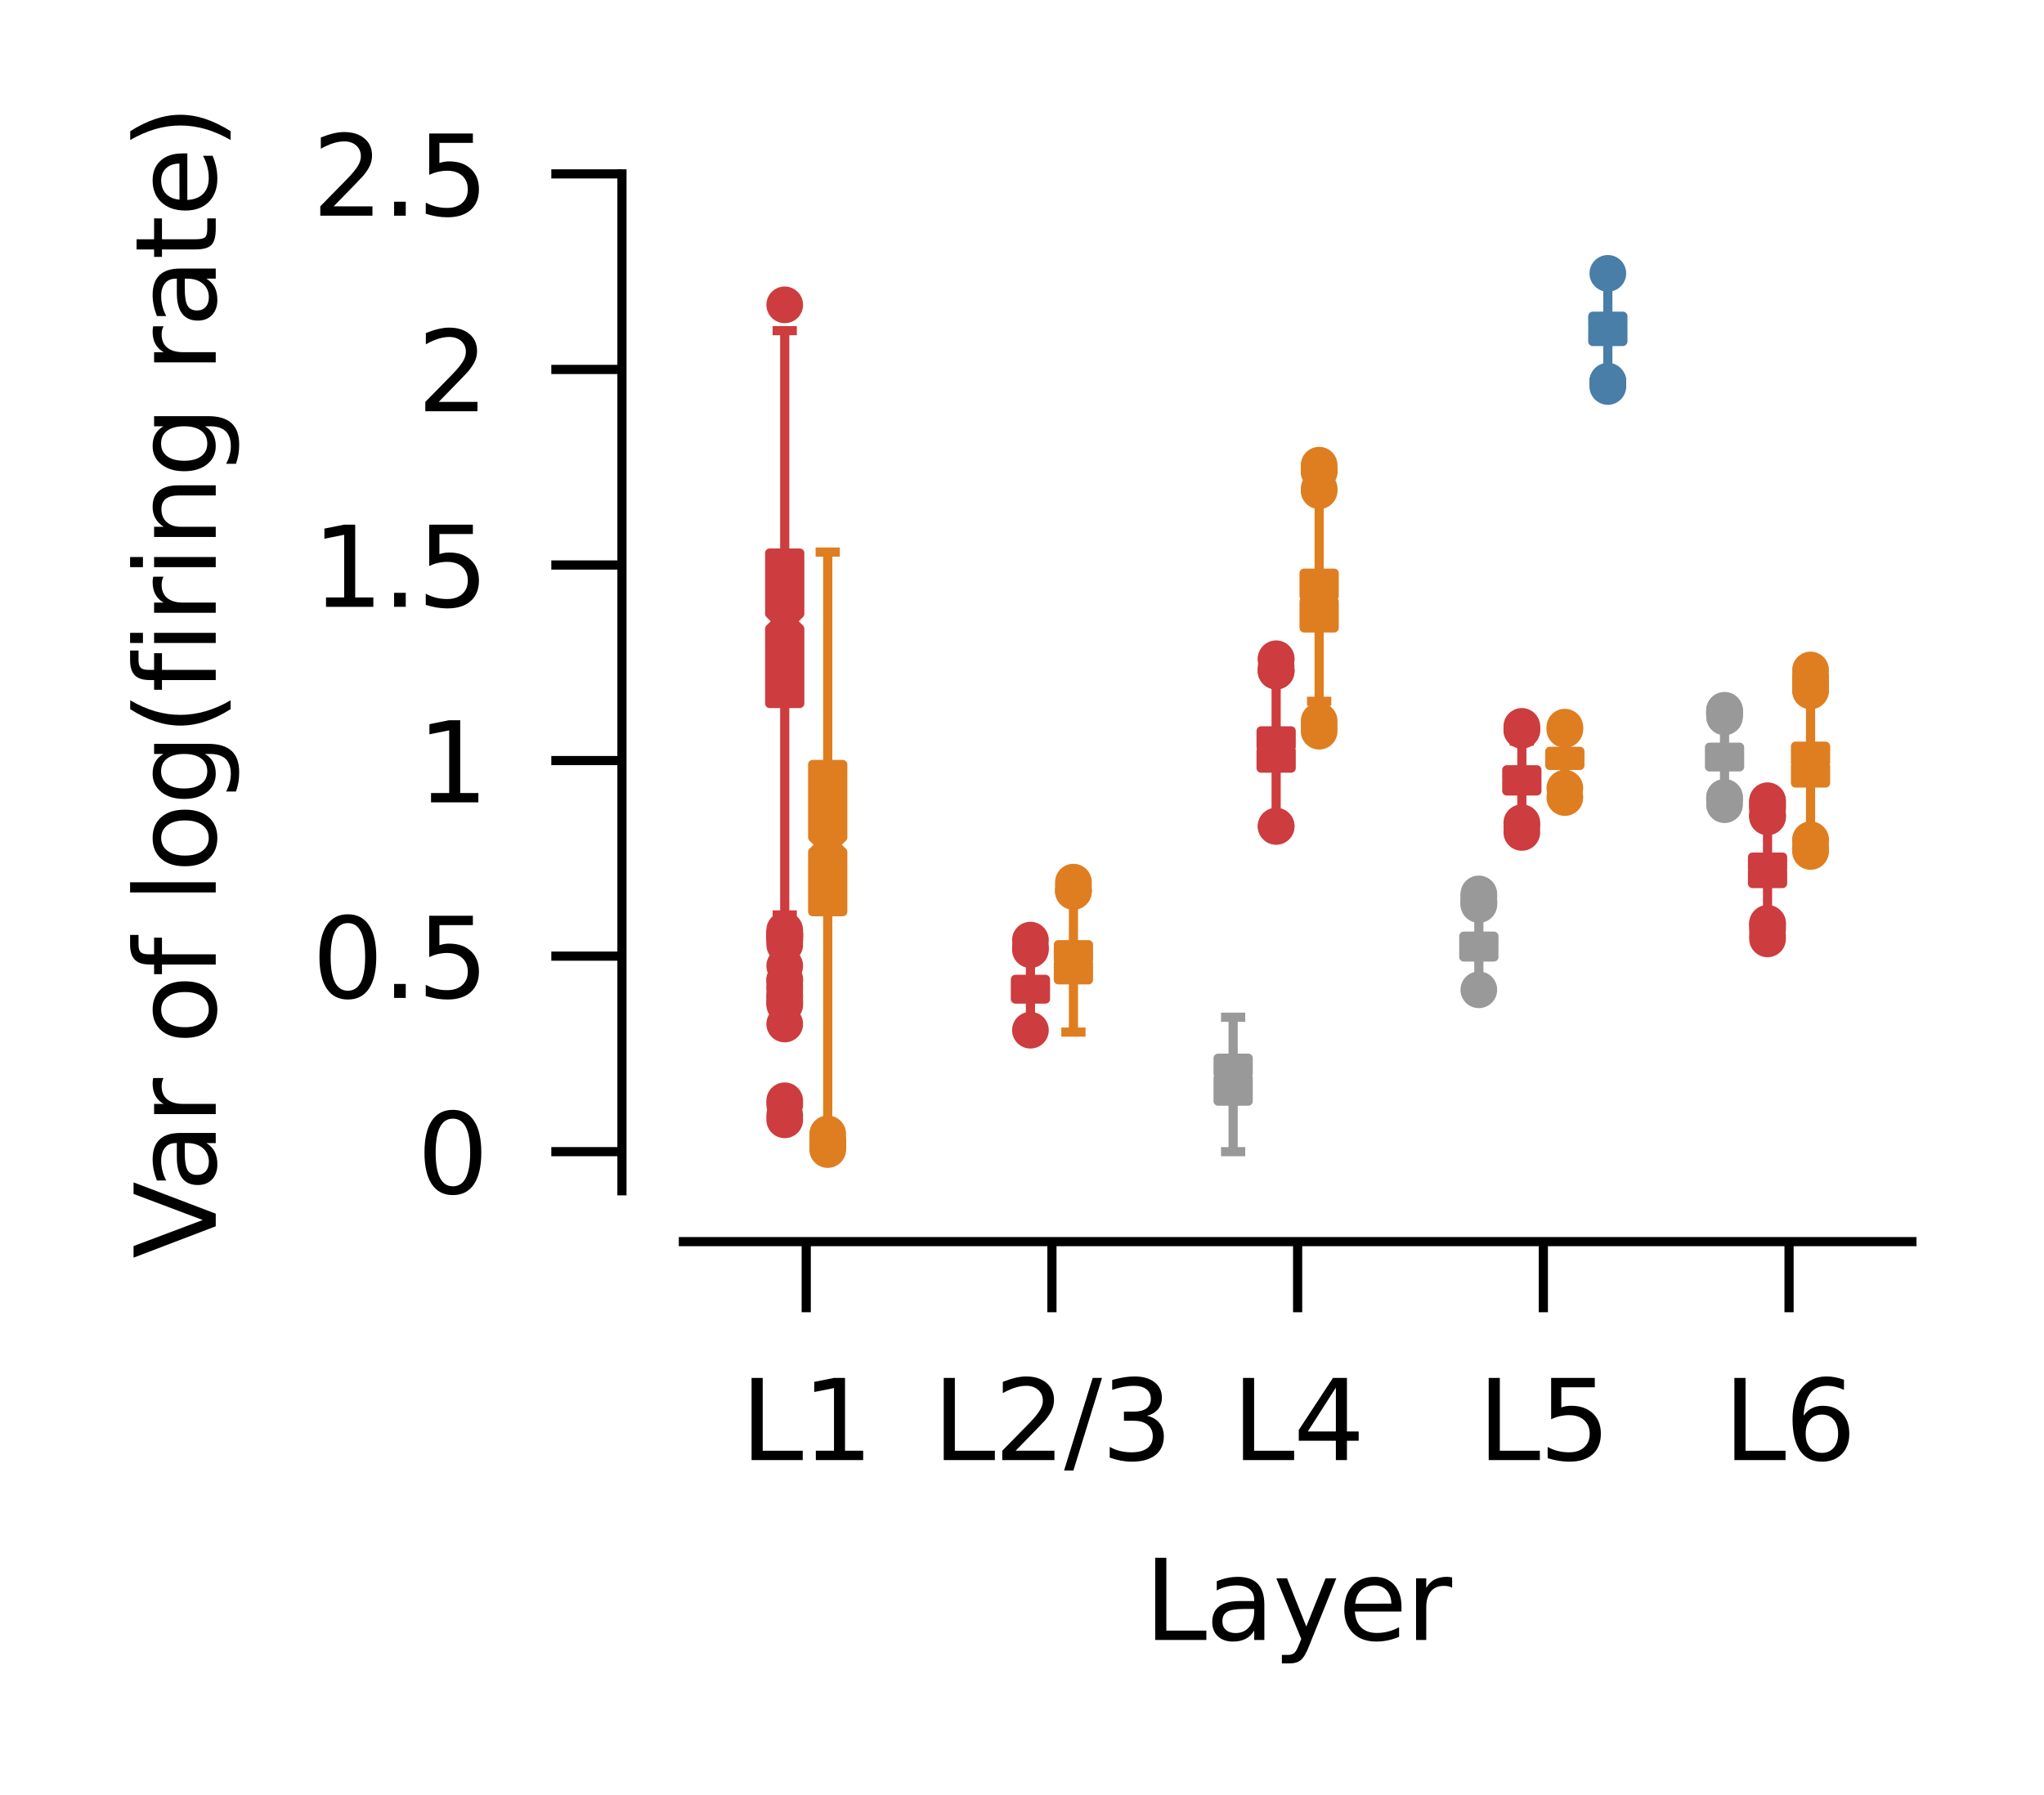 <?xml version="1.0" encoding="utf-8" standalone="no"?>
<!DOCTYPE svg PUBLIC "-//W3C//DTD SVG 1.1//EN"
  "http://www.w3.org/Graphics/SVG/1.1/DTD/svg11.dtd">
<svg xmlns:xlink="http://www.w3.org/1999/xlink" width="111.407pt" height="97.855pt" viewBox="0 0 111.407 97.855" xmlns="http://www.w3.org/2000/svg" version="1.1">
 <defs>
  <style type="text/css">*{stroke-linejoin: round; stroke-linecap: butt}</style>
 </defs>
 <g id="figure_1">
  <g id="patch_1">
   <path d="M 0 97.855 
L 111.407 97.855 
L 111.407 0 
L 0 0 
L 0 97.855 
z
" style="fill: none"/>
  </g>
  <g id="axes_1">
   <g id="patch_2">
    <path d="M 37.247 64.92 
L 104.207 64.92 
L 104.207 9.48 
L 37.247 9.48 
L 37.247 64.92 
z
" style="fill: none"/>
   </g>
   <g id="patch_3">
    <path d="M 43.943 62.787 
L 43.943 62.787 
L 43.943 62.787 
L 43.943 62.787 
z
" clip-path="url(#p1da4cd2b70)" style="fill: #999999; stroke: #484848; stroke-width: 0.5; stroke-linejoin: miter"/>
   </g>
   <g id="patch_4">
    <path d="M 43.943 62.787 
L 43.943 62.787 
L 43.943 62.787 
L 43.943 62.787 
z
" clip-path="url(#p1da4cd2b70)" style="fill: #cd3c3e; stroke: #484848; stroke-width: 0.5; stroke-linejoin: miter"/>
   </g>
   <g id="patch_5">
    <path d="M 43.943 62.787 
L 43.943 62.787 
L 43.943 62.787 
L 43.943 62.787 
z
" clip-path="url(#p1da4cd2b70)" style="fill: #df7e20; stroke: #484848; stroke-width: 0.5; stroke-linejoin: miter"/>
   </g>
   <g id="patch_6">
    <path d="M 43.943 62.787 
L 43.943 62.787 
L 43.943 62.787 
L 43.943 62.787 
z
" clip-path="url(#p1da4cd2b70)" style="fill: #487ea8; stroke: #484848; stroke-width: 0.5; stroke-linejoin: miter"/>
   </g>
   <g id="matplotlib.axis_1">
    <g id="xtick_1">
     <g id="line2d_1">
      <defs>
       <path id="m9b78424c6d" d="M 0 0 
L 0 3.85 
" style="stroke: #000000; stroke-width: 0.5"/>
      </defs>
      <g>
       <use xlink:href="#m9b78424c6d" x="43.943" y="67.692" style="stroke: #000000; stroke-width: 0.5"/>
      </g>
     </g>
     <g id="text_1">
      <!-- L1 -->
      <g transform="translate(40.362 79.601) scale(0.06 -0.06)">
       <defs>
        <path id="DejaVuSans-4c" d="M 628 4666 
L 1259 4666 
L 1259 531 
L 3531 531 
L 3531 0 
L 628 0 
L 628 4666 
z
" transform="scale(0.016)"/>
        <path id="DejaVuSans-31" d="M 794 531 
L 1825 531 
L 1825 4091 
L 703 3866 
L 703 4441 
L 1819 4666 
L 2450 4666 
L 2450 531 
L 3481 531 
L 3481 0 
L 794 0 
L 794 531 
z
" transform="scale(0.016)"/>
       </defs>
       <use xlink:href="#DejaVuSans-4c"/>
       <use xlink:href="#DejaVuSans-31" x="55.713"/>
      </g>
     </g>
    </g>
    <g id="xtick_2">
     <g id="line2d_2">
      <g>
       <use xlink:href="#m9b78424c6d" x="57.335" y="67.692" style="stroke: #000000; stroke-width: 0.5"/>
      </g>
     </g>
     <g id="text_2">
      <!-- L2/3 -->
      <g transform="translate(50.835 79.601) scale(0.06 -0.06)">
       <defs>
        <path id="DejaVuSans-32" d="M 1228 531 
L 3431 531 
L 3431 0 
L 469 0 
L 469 531 
Q 828 903 1448 1529 
Q 2069 2156 2228 2338 
Q 2531 2678 2651 2914 
Q 2772 3150 2772 3378 
Q 2772 3750 2511 3984 
Q 2250 4219 1831 4219 
Q 1534 4219 1204 4116 
Q 875 4013 500 3803 
L 500 4441 
Q 881 4594 1212 4672 
Q 1544 4750 1819 4750 
Q 2544 4750 2975 4387 
Q 3406 4025 3406 3419 
Q 3406 3131 3298 2873 
Q 3191 2616 2906 2266 
Q 2828 2175 2409 1742 
Q 1991 1309 1228 531 
z
" transform="scale(0.016)"/>
        <path id="DejaVuSans-2f" d="M 1625 4666 
L 2156 4666 
L 531 -594 
L 0 -594 
L 1625 4666 
z
" transform="scale(0.016)"/>
        <path id="DejaVuSans-33" d="M 2597 2516 
Q 3050 2419 3304 2112 
Q 3559 1806 3559 1356 
Q 3559 666 3084 287 
Q 2609 -91 1734 -91 
Q 1441 -91 1130 -33 
Q 819 25 488 141 
L 488 750 
Q 750 597 1062 519 
Q 1375 441 1716 441 
Q 2309 441 2620 675 
Q 2931 909 2931 1356 
Q 2931 1769 2642 2001 
Q 2353 2234 1838 2234 
L 1294 2234 
L 1294 2753 
L 1863 2753 
Q 2328 2753 2575 2939 
Q 2822 3125 2822 3475 
Q 2822 3834 2567 4026 
Q 2313 4219 1838 4219 
Q 1578 4219 1281 4162 
Q 984 4106 628 3988 
L 628 4550 
Q 988 4650 1302 4700 
Q 1616 4750 1894 4750 
Q 2613 4750 3031 4423 
Q 3450 4097 3450 3541 
Q 3450 3153 3228 2886 
Q 3006 2619 2597 2516 
z
" transform="scale(0.016)"/>
       </defs>
       <use xlink:href="#DejaVuSans-4c"/>
       <use xlink:href="#DejaVuSans-32" x="55.713"/>
       <use xlink:href="#DejaVuSans-2f" x="119.336"/>
       <use xlink:href="#DejaVuSans-33" x="153.027"/>
      </g>
     </g>
    </g>
    <g id="xtick_3">
     <g id="line2d_3">
      <g>
       <use xlink:href="#m9b78424c6d" x="70.727" y="67.692" style="stroke: #000000; stroke-width: 0.5"/>
      </g>
     </g>
     <g id="text_3">
      <!-- L4 -->
      <g transform="translate(67.146 79.601) scale(0.06 -0.06)">
       <defs>
        <path id="DejaVuSans-34" d="M 2419 4116 
L 825 1625 
L 2419 1625 
L 2419 4116 
z
M 2253 4666 
L 3047 4666 
L 3047 1625 
L 3713 1625 
L 3713 1100 
L 3047 1100 
L 3047 0 
L 2419 0 
L 2419 1100 
L 313 1100 
L 313 1709 
L 2253 4666 
z
" transform="scale(0.016)"/>
       </defs>
       <use xlink:href="#DejaVuSans-4c"/>
       <use xlink:href="#DejaVuSans-34" x="55.713"/>
      </g>
     </g>
    </g>
    <g id="xtick_4">
     <g id="line2d_4">
      <g>
       <use xlink:href="#m9b78424c6d" x="84.119" y="67.692" style="stroke: #000000; stroke-width: 0.5"/>
      </g>
     </g>
     <g id="text_4">
      <!-- L5 -->
      <g transform="translate(80.538 79.601) scale(0.06 -0.06)">
       <defs>
        <path id="DejaVuSans-35" d="M 691 4666 
L 3169 4666 
L 3169 4134 
L 1269 4134 
L 1269 2991 
Q 1406 3038 1543 3061 
Q 1681 3084 1819 3084 
Q 2600 3084 3056 2656 
Q 3513 2228 3513 1497 
Q 3513 744 3044 326 
Q 2575 -91 1722 -91 
Q 1428 -91 1123 -41 
Q 819 9 494 109 
L 494 744 
Q 775 591 1075 516 
Q 1375 441 1709 441 
Q 2250 441 2565 725 
Q 2881 1009 2881 1497 
Q 2881 1984 2565 2268 
Q 2250 2553 1709 2553 
Q 1456 2553 1204 2497 
Q 953 2441 691 2322 
L 691 4666 
z
" transform="scale(0.016)"/>
       </defs>
       <use xlink:href="#DejaVuSans-4c"/>
       <use xlink:href="#DejaVuSans-35" x="55.713"/>
      </g>
     </g>
    </g>
    <g id="xtick_5">
     <g id="line2d_5">
      <g>
       <use xlink:href="#m9b78424c6d" x="97.511" y="67.692" style="stroke: #000000; stroke-width: 0.5"/>
      </g>
     </g>
     <g id="text_5">
      <!-- L6 -->
      <g transform="translate(93.93 79.601) scale(0.06 -0.06)">
       <defs>
        <path id="DejaVuSans-36" d="M 2113 2584 
Q 1688 2584 1439 2293 
Q 1191 2003 1191 1497 
Q 1191 994 1439 701 
Q 1688 409 2113 409 
Q 2538 409 2786 701 
Q 3034 994 3034 1497 
Q 3034 2003 2786 2293 
Q 2538 2584 2113 2584 
z
M 3366 4563 
L 3366 3988 
Q 3128 4100 2886 4159 
Q 2644 4219 2406 4219 
Q 1781 4219 1451 3797 
Q 1122 3375 1075 2522 
Q 1259 2794 1537 2939 
Q 1816 3084 2150 3084 
Q 2853 3084 3261 2657 
Q 3669 2231 3669 1497 
Q 3669 778 3244 343 
Q 2819 -91 2113 -91 
Q 1303 -91 875 529 
Q 447 1150 447 2328 
Q 447 3434 972 4092 
Q 1497 4750 2381 4750 
Q 2619 4750 2861 4703 
Q 3103 4656 3366 4563 
z
" transform="scale(0.016)"/>
       </defs>
       <use xlink:href="#DejaVuSans-4c"/>
       <use xlink:href="#DejaVuSans-36" x="55.713"/>
      </g>
     </g>
    </g>
    <g id="text_6">
     <!-- Layer -->
     <g transform="translate(62.362 89.407) scale(0.06 -0.06)">
      <defs>
       <path id="DejaVuSans-61" d="M 2194 1759 
Q 1497 1759 1228 1600 
Q 959 1441 959 1056 
Q 959 750 1161 570 
Q 1363 391 1709 391 
Q 2188 391 2477 730 
Q 2766 1069 2766 1631 
L 2766 1759 
L 2194 1759 
z
M 3341 1997 
L 3341 0 
L 2766 0 
L 2766 531 
Q 2569 213 2275 61 
Q 1981 -91 1556 -91 
Q 1019 -91 701 211 
Q 384 513 384 1019 
Q 384 1609 779 1909 
Q 1175 2209 1959 2209 
L 2766 2209 
L 2766 2266 
Q 2766 2663 2505 2880 
Q 2244 3097 1772 3097 
Q 1472 3097 1187 3025 
Q 903 2953 641 2809 
L 641 3341 
Q 956 3463 1253 3523 
Q 1550 3584 1831 3584 
Q 2591 3584 2966 3190 
Q 3341 2797 3341 1997 
z
" transform="scale(0.016)"/>
       <path id="DejaVuSans-79" d="M 2059 -325 
Q 1816 -950 1584 -1140 
Q 1353 -1331 966 -1331 
L 506 -1331 
L 506 -850 
L 844 -850 
Q 1081 -850 1212 -737 
Q 1344 -625 1503 -206 
L 1606 56 
L 191 3500 
L 800 3500 
L 1894 763 
L 2988 3500 
L 3597 3500 
L 2059 -325 
z
" transform="scale(0.016)"/>
       <path id="DejaVuSans-65" d="M 3597 1894 
L 3597 1613 
L 953 1613 
Q 991 1019 1311 708 
Q 1631 397 2203 397 
Q 2534 397 2845 478 
Q 3156 559 3463 722 
L 3463 178 
Q 3153 47 2828 -22 
Q 2503 -91 2169 -91 
Q 1331 -91 842 396 
Q 353 884 353 1716 
Q 353 2575 817 3079 
Q 1281 3584 2069 3584 
Q 2775 3584 3186 3129 
Q 3597 2675 3597 1894 
z
M 3022 2063 
Q 3016 2534 2758 2815 
Q 2500 3097 2075 3097 
Q 1594 3097 1305 2825 
Q 1016 2553 972 2059 
L 3022 2063 
z
" transform="scale(0.016)"/>
       <path id="DejaVuSans-72" d="M 2631 2963 
Q 2534 3019 2420 3045 
Q 2306 3072 2169 3072 
Q 1681 3072 1420 2755 
Q 1159 2438 1159 1844 
L 1159 0 
L 581 0 
L 581 3500 
L 1159 3500 
L 1159 2956 
Q 1341 3275 1631 3429 
Q 1922 3584 2338 3584 
Q 2397 3584 2469 3576 
Q 2541 3569 2628 3553 
L 2631 2963 
z
" transform="scale(0.016)"/>
      </defs>
      <use xlink:href="#DejaVuSans-4c"/>
      <use xlink:href="#DejaVuSans-61" x="55.713"/>
      <use xlink:href="#DejaVuSans-79" x="116.992"/>
      <use xlink:href="#DejaVuSans-65" x="176.172"/>
      <use xlink:href="#DejaVuSans-72" x="237.695"/>
     </g>
    </g>
   </g>
   <g id="matplotlib.axis_2">
    <g id="ytick_1">
     <g id="line2d_6">
      <defs>
       <path id="m1eb7eb2915" d="M 0 0 
L -3.85 0 
" style="stroke: #000000; stroke-width: 0.5"/>
      </defs>
      <g>
       <use xlink:href="#m1eb7eb2915" x="33.899" y="62.787" style="stroke: #000000; stroke-width: 0.5"/>
      </g>
     </g>
     <g id="text_7">
      <!-- 0 -->
      <g transform="translate(22.731 65.067) scale(0.06 -0.06)">
       <defs>
        <path id="DejaVuSans-30" d="M 2034 4250 
Q 1547 4250 1301 3770 
Q 1056 3291 1056 2328 
Q 1056 1369 1301 889 
Q 1547 409 2034 409 
Q 2525 409 2770 889 
Q 3016 1369 3016 2328 
Q 3016 3291 2770 3770 
Q 2525 4250 2034 4250 
z
M 2034 4750 
Q 2819 4750 3233 4129 
Q 3647 3509 3647 2328 
Q 3647 1150 3233 529 
Q 2819 -91 2034 -91 
Q 1250 -91 836 529 
Q 422 1150 422 2328 
Q 422 3509 836 4129 
Q 1250 4750 2034 4750 
z
" transform="scale(0.016)"/>
       </defs>
       <use xlink:href="#DejaVuSans-30"/>
      </g>
     </g>
    </g>
    <g id="ytick_2">
     <g id="line2d_7">
      <g>
       <use xlink:href="#m1eb7eb2915" x="33.899" y="52.126" style="stroke: #000000; stroke-width: 0.5"/>
      </g>
     </g>
     <g id="text_8">
      <!-- 0.5 -->
      <g transform="translate(17.007 54.405) scale(0.06 -0.06)">
       <defs>
        <path id="DejaVuSans-2e" d="M 684 794 
L 1344 794 
L 1344 0 
L 684 0 
L 684 794 
z
" transform="scale(0.016)"/>
       </defs>
       <use xlink:href="#DejaVuSans-30"/>
       <use xlink:href="#DejaVuSans-2e" x="63.623"/>
       <use xlink:href="#DejaVuSans-35" x="95.41"/>
      </g>
     </g>
    </g>
    <g id="ytick_3">
     <g id="line2d_8">
      <g>
       <use xlink:href="#m1eb7eb2915" x="33.899" y="41.464" style="stroke: #000000; stroke-width: 0.5"/>
      </g>
     </g>
     <g id="text_9">
      <!-- 1 -->
      <g transform="translate(22.731 43.744) scale(0.06 -0.06)">
       <use xlink:href="#DejaVuSans-31"/>
      </g>
     </g>
    </g>
    <g id="ytick_4">
     <g id="line2d_9">
      <g>
       <use xlink:href="#m1eb7eb2915" x="33.899" y="30.803" style="stroke: #000000; stroke-width: 0.5"/>
      </g>
     </g>
     <g id="text_10">
      <!-- 1.5 -->
      <g transform="translate(17.007 33.082) scale(0.06 -0.06)">
       <use xlink:href="#DejaVuSans-31"/>
       <use xlink:href="#DejaVuSans-2e" x="63.623"/>
       <use xlink:href="#DejaVuSans-35" x="95.41"/>
      </g>
     </g>
    </g>
    <g id="ytick_5">
     <g id="line2d_10">
      <g>
       <use xlink:href="#m1eb7eb2915" x="33.899" y="20.141" style="stroke: #000000; stroke-width: 0.5"/>
      </g>
     </g>
     <g id="text_11">
      <!-- 2 -->
      <g transform="translate(22.731 22.421) scale(0.06 -0.06)">
       <use xlink:href="#DejaVuSans-32"/>
      </g>
     </g>
    </g>
    <g id="ytick_6">
     <g id="line2d_11">
      <g>
       <use xlink:href="#m1eb7eb2915" x="33.899" y="9.48" style="stroke: #000000; stroke-width: 0.5"/>
      </g>
     </g>
     <g id="text_12">
      <!-- 2.5 -->
      <g transform="translate(17.007 11.759) scale(0.06 -0.06)">
       <use xlink:href="#DejaVuSans-32"/>
       <use xlink:href="#DejaVuSans-2e" x="63.623"/>
       <use xlink:href="#DejaVuSans-35" x="95.41"/>
      </g>
     </g>
    </g>
    <g id="text_13">
     <!-- Var of log(firing rate) -->
     <g transform="translate(11.759 68.613) rotate(-90) scale(0.06 -0.06)">
      <defs>
       <path id="DejaVuSans-56" d="M 1831 0 
L 50 4666 
L 709 4666 
L 2188 738 
L 3669 4666 
L 4325 4666 
L 2547 0 
L 1831 0 
z
" transform="scale(0.016)"/>
       <path id="DejaVuSans-20" transform="scale(0.016)"/>
       <path id="DejaVuSans-6f" d="M 1959 3097 
Q 1497 3097 1228 2736 
Q 959 2375 959 1747 
Q 959 1119 1226 758 
Q 1494 397 1959 397 
Q 2419 397 2687 759 
Q 2956 1122 2956 1747 
Q 2956 2369 2687 2733 
Q 2419 3097 1959 3097 
z
M 1959 3584 
Q 2709 3584 3137 3096 
Q 3566 2609 3566 1747 
Q 3566 888 3137 398 
Q 2709 -91 1959 -91 
Q 1206 -91 779 398 
Q 353 888 353 1747 
Q 353 2609 779 3096 
Q 1206 3584 1959 3584 
z
" transform="scale(0.016)"/>
       <path id="DejaVuSans-66" d="M 2375 4863 
L 2375 4384 
L 1825 4384 
Q 1516 4384 1395 4259 
Q 1275 4134 1275 3809 
L 1275 3500 
L 2222 3500 
L 2222 3053 
L 1275 3053 
L 1275 0 
L 697 0 
L 697 3053 
L 147 3053 
L 147 3500 
L 697 3500 
L 697 3744 
Q 697 4328 969 4595 
Q 1241 4863 1831 4863 
L 2375 4863 
z
" transform="scale(0.016)"/>
       <path id="DejaVuSans-6c" d="M 603 4863 
L 1178 4863 
L 1178 0 
L 603 0 
L 603 4863 
z
" transform="scale(0.016)"/>
       <path id="DejaVuSans-67" d="M 2906 1791 
Q 2906 2416 2648 2759 
Q 2391 3103 1925 3103 
Q 1463 3103 1205 2759 
Q 947 2416 947 1791 
Q 947 1169 1205 825 
Q 1463 481 1925 481 
Q 2391 481 2648 825 
Q 2906 1169 2906 1791 
z
M 3481 434 
Q 3481 -459 3084 -895 
Q 2688 -1331 1869 -1331 
Q 1566 -1331 1297 -1286 
Q 1028 -1241 775 -1147 
L 775 -588 
Q 1028 -725 1275 -790 
Q 1522 -856 1778 -856 
Q 2344 -856 2625 -561 
Q 2906 -266 2906 331 
L 2906 616 
Q 2728 306 2450 153 
Q 2172 0 1784 0 
Q 1141 0 747 490 
Q 353 981 353 1791 
Q 353 2603 747 3093 
Q 1141 3584 1784 3584 
Q 2172 3584 2450 3431 
Q 2728 3278 2906 2969 
L 2906 3500 
L 3481 3500 
L 3481 434 
z
" transform="scale(0.016)"/>
       <path id="DejaVuSans-28" d="M 1984 4856 
Q 1566 4138 1362 3434 
Q 1159 2731 1159 2009 
Q 1159 1288 1364 580 
Q 1569 -128 1984 -844 
L 1484 -844 
Q 1016 -109 783 600 
Q 550 1309 550 2009 
Q 550 2706 781 3412 
Q 1013 4119 1484 4856 
L 1984 4856 
z
" transform="scale(0.016)"/>
       <path id="DejaVuSans-69" d="M 603 3500 
L 1178 3500 
L 1178 0 
L 603 0 
L 603 3500 
z
M 603 4863 
L 1178 4863 
L 1178 4134 
L 603 4134 
L 603 4863 
z
" transform="scale(0.016)"/>
       <path id="DejaVuSans-6e" d="M 3513 2113 
L 3513 0 
L 2938 0 
L 2938 2094 
Q 2938 2591 2744 2837 
Q 2550 3084 2163 3084 
Q 1697 3084 1428 2787 
Q 1159 2491 1159 1978 
L 1159 0 
L 581 0 
L 581 3500 
L 1159 3500 
L 1159 2956 
Q 1366 3272 1645 3428 
Q 1925 3584 2291 3584 
Q 2894 3584 3203 3211 
Q 3513 2838 3513 2113 
z
" transform="scale(0.016)"/>
       <path id="DejaVuSans-74" d="M 1172 4494 
L 1172 3500 
L 2356 3500 
L 2356 3053 
L 1172 3053 
L 1172 1153 
Q 1172 725 1289 603 
Q 1406 481 1766 481 
L 2356 481 
L 2356 0 
L 1766 0 
Q 1100 0 847 248 
Q 594 497 594 1153 
L 594 3053 
L 172 3053 
L 172 3500 
L 594 3500 
L 594 4494 
L 1172 4494 
z
" transform="scale(0.016)"/>
       <path id="DejaVuSans-29" d="M 513 4856 
L 1013 4856 
Q 1481 4119 1714 3412 
Q 1947 2706 1947 2009 
Q 1947 1309 1714 600 
Q 1481 -109 1013 -844 
L 513 -844 
Q 928 -128 1133 580 
Q 1338 1288 1338 2009 
Q 1338 2731 1133 3434 
Q 928 4138 513 4856 
z
" transform="scale(0.016)"/>
      </defs>
      <use xlink:href="#DejaVuSans-56"/>
      <use xlink:href="#DejaVuSans-61" x="60.658"/>
      <use xlink:href="#DejaVuSans-72" x="121.938"/>
      <use xlink:href="#DejaVuSans-20" x="163.051"/>
      <use xlink:href="#DejaVuSans-6f" x="194.838"/>
      <use xlink:href="#DejaVuSans-66" x="256.02"/>
      <use xlink:href="#DejaVuSans-20" x="291.225"/>
      <use xlink:href="#DejaVuSans-6c" x="323.012"/>
      <use xlink:href="#DejaVuSans-6f" x="350.795"/>
      <use xlink:href="#DejaVuSans-67" x="411.977"/>
      <use xlink:href="#DejaVuSans-28" x="475.453"/>
      <use xlink:href="#DejaVuSans-66" x="514.467"/>
      <use xlink:href="#DejaVuSans-69" x="549.672"/>
      <use xlink:href="#DejaVuSans-72" x="577.455"/>
      <use xlink:href="#DejaVuSans-69" x="618.568"/>
      <use xlink:href="#DejaVuSans-6e" x="646.352"/>
      <use xlink:href="#DejaVuSans-67" x="709.73"/>
      <use xlink:href="#DejaVuSans-20" x="773.207"/>
      <use xlink:href="#DejaVuSans-72" x="804.994"/>
      <use xlink:href="#DejaVuSans-61" x="846.107"/>
      <use xlink:href="#DejaVuSans-74" x="907.387"/>
      <use xlink:href="#DejaVuSans-65" x="946.596"/>
      <use xlink:href="#DejaVuSans-29" x="1008.119"/>
     </g>
    </g>
   </g>
   <g id="patch_7">
    <path d="M 66.391 60.033 
L 68.032 60.033 
L 68.032 58.764 
L 67.621 58.648 
L 68.032 58.531 
L 68.032 57.69 
L 66.391 57.69 
L 66.391 58.531 
L 66.801 58.648 
L 66.391 58.764 
L 66.391 60.033 
z
" clip-path="url(#p1da4cd2b70)" style="fill: #999999; stroke: #999999; stroke-width: 0.5; stroke-linejoin: miter"/>
   </g>
   <g id="line2d_12">
    <path d="M 67.211 60.033 
L 67.211 62.786 
" clip-path="url(#p1da4cd2b70)" style="fill: none; stroke: #999999; stroke-width: 0.5"/>
   </g>
   <g id="line2d_13">
    <path d="M 67.211 57.69 
L 67.211 55.458 
" clip-path="url(#p1da4cd2b70)" style="fill: none; stroke: #999999; stroke-width: 0.5"/>
   </g>
   <g id="line2d_14">
    <path d="M 66.801 62.786 
L 67.621 62.786 
" clip-path="url(#p1da4cd2b70)" style="fill: none; stroke: #999999; stroke-width: 0.5; stroke-linecap: square"/>
   </g>
   <g id="line2d_15">
    <path d="M 66.801 55.458 
L 67.621 55.458 
" clip-path="url(#p1da4cd2b70)" style="fill: none; stroke: #999999; stroke-width: 0.5; stroke-linecap: square"/>
   </g>
   <g id="line2d_16"/>
   <g id="patch_8">
    <path d="M 79.783 52.173 
L 81.424 52.173 
L 81.424 51.652 
L 81.013 51.596 
L 81.424 51.539 
L 81.424 51.037 
L 79.783 51.037 
L 79.783 51.539 
L 80.193 51.596 
L 79.783 51.652 
L 79.783 52.173 
z
" clip-path="url(#p1da4cd2b70)" style="fill: #999999; stroke: #999999; stroke-width: 0.5; stroke-linejoin: miter"/>
   </g>
   <g id="line2d_17">
    <path d="M 80.603 52.173 
L 80.603 53.793 
" clip-path="url(#p1da4cd2b70)" style="fill: none; stroke: #999999; stroke-width: 0.5"/>
   </g>
   <g id="line2d_18">
    <path d="M 80.603 51.037 
L 80.603 49.425 
" clip-path="url(#p1da4cd2b70)" style="fill: none; stroke: #999999; stroke-width: 0.5"/>
   </g>
   <g id="line2d_19">
    <path d="M 80.193 53.793 
L 81.013 53.793 
" clip-path="url(#p1da4cd2b70)" style="fill: none; stroke: #999999; stroke-width: 0.5; stroke-linecap: square"/>
   </g>
   <g id="line2d_20">
    <path d="M 80.193 49.425 
L 81.013 49.425 
" clip-path="url(#p1da4cd2b70)" style="fill: none; stroke: #999999; stroke-width: 0.5; stroke-linecap: square"/>
   </g>
   <g id="line2d_21">
    <defs>
     <path id="m049d57e0d9" d="M 0 0.75 
C 0.199 0.75 0.39 0.671 0.53 0.53 
C 0.671 0.39 0.75 0.199 0.75 0 
C 0.75 -0.199 0.671 -0.39 0.53 -0.53 
C 0.39 -0.671 0.199 -0.75 0 -0.75 
C -0.199 -0.75 -0.39 -0.671 -0.53 -0.53 
C -0.671 -0.39 -0.75 -0.199 -0.75 0 
C -0.75 0.199 -0.671 0.39 -0.53 0.53 
C -0.39 0.671 -0.199 0.75 0 0.75 
z
" style="stroke: #999999; stroke-width: 0.5"/>
    </defs>
    <g clip-path="url(#p1da4cd2b70)">
     <use xlink:href="#m049d57e0d9" x="80.603" y="53.962" style="fill: #999999; stroke: #999999; stroke-width: 0.5"/>
     <use xlink:href="#m049d57e0d9" x="80.603" y="49.188" style="fill: #999999; stroke: #999999; stroke-width: 0.5"/>
     <use xlink:href="#m049d57e0d9" x="80.603" y="49.235" style="fill: #999999; stroke: #999999; stroke-width: 0.5"/>
     <use xlink:href="#m049d57e0d9" x="80.603" y="48.735" style="fill: #999999; stroke: #999999; stroke-width: 0.5"/>
     <use xlink:href="#m049d57e0d9" x="80.603" y="49.312" style="fill: #999999; stroke: #999999; stroke-width: 0.5"/>
     <use xlink:href="#m049d57e0d9" x="80.603" y="49.103" style="fill: #999999; stroke: #999999; stroke-width: 0.5"/>
     <use xlink:href="#m049d57e0d9" x="80.603" y="48.865" style="fill: #999999; stroke: #999999; stroke-width: 0.5"/>
    </g>
   </g>
   <g id="patch_9">
    <path d="M 93.175 41.809 
L 94.816 41.809 
L 94.816 41.291 
L 94.405 41.238 
L 94.816 41.185 
L 94.816 40.737 
L 93.175 40.737 
L 93.175 41.185 
L 93.585 41.238 
L 93.175 41.291 
L 93.175 41.809 
z
" clip-path="url(#p1da4cd2b70)" style="fill: #999999; stroke: #999999; stroke-width: 0.5; stroke-linejoin: miter"/>
   </g>
   <g id="line2d_22">
    <path d="M 93.995 41.809 
L 93.995 43.362 
" clip-path="url(#p1da4cd2b70)" style="fill: none; stroke: #999999; stroke-width: 0.5"/>
   </g>
   <g id="line2d_23">
    <path d="M 93.995 40.737 
L 93.995 39.139 
" clip-path="url(#p1da4cd2b70)" style="fill: none; stroke: #999999; stroke-width: 0.5"/>
   </g>
   <g id="line2d_24">
    <path d="M 93.585 43.362 
L 94.405 43.362 
" clip-path="url(#p1da4cd2b70)" style="fill: none; stroke: #999999; stroke-width: 0.5; stroke-linecap: square"/>
   </g>
   <g id="line2d_25">
    <path d="M 93.585 39.139 
L 94.405 39.139 
" clip-path="url(#p1da4cd2b70)" style="fill: none; stroke: #999999; stroke-width: 0.5; stroke-linecap: square"/>
   </g>
   <g id="line2d_26">
    <g clip-path="url(#p1da4cd2b70)">
     <use xlink:href="#m049d57e0d9" x="93.995" y="43.475" style="fill: #999999; stroke: #999999; stroke-width: 0.5"/>
     <use xlink:href="#m049d57e0d9" x="93.995" y="43.48" style="fill: #999999; stroke: #999999; stroke-width: 0.5"/>
     <use xlink:href="#m049d57e0d9" x="93.995" y="43.628" style="fill: #999999; stroke: #999999; stroke-width: 0.5"/>
     <use xlink:href="#m049d57e0d9" x="93.995" y="43.87" style="fill: #999999; stroke: #999999; stroke-width: 0.5"/>
     <use xlink:href="#m049d57e0d9" x="93.995" y="38.724" style="fill: #999999; stroke: #999999; stroke-width: 0.5"/>
     <use xlink:href="#m049d57e0d9" x="93.995" y="38.891" style="fill: #999999; stroke: #999999; stroke-width: 0.5"/>
     <use xlink:href="#m049d57e0d9" x="93.995" y="39.083" style="fill: #999999; stroke: #999999; stroke-width: 0.5"/>
     <use xlink:href="#m049d57e0d9" x="93.995" y="38.81" style="fill: #999999; stroke: #999999; stroke-width: 0.5"/>
     <use xlink:href="#m049d57e0d9" x="93.995" y="38.748" style="fill: #999999; stroke: #999999; stroke-width: 0.5"/>
     <use xlink:href="#m049d57e0d9" x="93.995" y="38.92" style="fill: #999999; stroke: #999999; stroke-width: 0.5"/>
     <use xlink:href="#m049d57e0d9" x="93.995" y="38.893" style="fill: #999999; stroke: #999999; stroke-width: 0.5"/>
    </g>
   </g>
   <g id="patch_10">
    <path d="M 41.951 38.353 
L 43.591 38.353 
L 43.591 34.277 
L 43.181 33.87 
L 43.591 33.463 
L 43.591 30.151 
L 41.951 30.151 
L 41.951 33.463 
L 42.361 33.87 
L 41.951 34.277 
L 41.951 38.353 
z
" clip-path="url(#p1da4cd2b70)" style="fill: #cd3c3e; stroke: #cd3c3e; stroke-width: 0.5; stroke-linejoin: miter"/>
   </g>
   <g id="line2d_27">
    <path d="M 42.771 38.353 
L 42.771 49.881 
" clip-path="url(#p1da4cd2b70)" style="fill: none; stroke: #cd3c3e; stroke-width: 0.5"/>
   </g>
   <g id="line2d_28">
    <path d="M 42.771 30.151 
L 42.771 18.028 
" clip-path="url(#p1da4cd2b70)" style="fill: none; stroke: #cd3c3e; stroke-width: 0.5"/>
   </g>
   <g id="line2d_29">
    <path d="M 42.361 49.881 
L 43.181 49.881 
" clip-path="url(#p1da4cd2b70)" style="fill: none; stroke: #cd3c3e; stroke-width: 0.5; stroke-linecap: square"/>
   </g>
   <g id="line2d_30">
    <path d="M 42.361 18.028 
L 43.181 18.028 
" clip-path="url(#p1da4cd2b70)" style="fill: none; stroke: #cd3c3e; stroke-width: 0.5; stroke-linecap: square"/>
   </g>
   <g id="line2d_31">
    <defs>
     <path id="m14d8b79e9d" d="M 0 0.75 
C 0.199 0.75 0.39 0.671 0.53 0.53 
C 0.671 0.39 0.75 0.199 0.75 0 
C 0.75 -0.199 0.671 -0.39 0.53 -0.53 
C 0.39 -0.671 0.199 -0.75 0 -0.75 
C -0.199 -0.75 -0.39 -0.671 -0.53 -0.53 
C -0.671 -0.39 -0.75 -0.199 -0.75 0 
C -0.75 0.199 -0.671 0.39 -0.53 0.53 
C -0.39 0.671 -0.199 0.75 0 0.75 
z
" style="stroke: #cd3c3e; stroke-width: 0.5"/>
    </defs>
    <g clip-path="url(#p1da4cd2b70)">
     <use xlink:href="#m14d8b79e9d" x="42.771" y="53.934" style="fill: #cd3c3e; stroke: #cd3c3e; stroke-width: 0.5"/>
     <use xlink:href="#m14d8b79e9d" x="42.771" y="61.051" style="fill: #cd3c3e; stroke: #cd3c3e; stroke-width: 0.5"/>
     <use xlink:href="#m14d8b79e9d" x="42.771" y="50.951" style="fill: #cd3c3e; stroke: #cd3c3e; stroke-width: 0.5"/>
     <use xlink:href="#m14d8b79e9d" x="42.771" y="50.962" style="fill: #cd3c3e; stroke: #cd3c3e; stroke-width: 0.5"/>
     <use xlink:href="#m14d8b79e9d" x="42.771" y="53.451" style="fill: #cd3c3e; stroke: #cd3c3e; stroke-width: 0.5"/>
     <use xlink:href="#m14d8b79e9d" x="42.771" y="50.956" style="fill: #cd3c3e; stroke: #cd3c3e; stroke-width: 0.5"/>
     <use xlink:href="#m14d8b79e9d" x="42.771" y="52.655" style="fill: #cd3c3e; stroke: #cd3c3e; stroke-width: 0.5"/>
     <use xlink:href="#m14d8b79e9d" x="42.771" y="55.828" style="fill: #cd3c3e; stroke: #cd3c3e; stroke-width: 0.5"/>
     <use xlink:href="#m14d8b79e9d" x="42.771" y="54.552" style="fill: #cd3c3e; stroke: #cd3c3e; stroke-width: 0.5"/>
     <use xlink:href="#m14d8b79e9d" x="42.771" y="53.741" style="fill: #cd3c3e; stroke: #cd3c3e; stroke-width: 0.5"/>
     <use xlink:href="#m14d8b79e9d" x="42.771" y="54.246" style="fill: #cd3c3e; stroke: #cd3c3e; stroke-width: 0.5"/>
     <use xlink:href="#m14d8b79e9d" x="42.771" y="51.505" style="fill: #cd3c3e; stroke: #cd3c3e; stroke-width: 0.5"/>
     <use xlink:href="#m14d8b79e9d" x="42.771" y="60.812" style="fill: #cd3c3e; stroke: #cd3c3e; stroke-width: 0.5"/>
     <use xlink:href="#m14d8b79e9d" x="42.771" y="51.048" style="fill: #cd3c3e; stroke: #cd3c3e; stroke-width: 0.5"/>
     <use xlink:href="#m14d8b79e9d" x="42.771" y="60.216" style="fill: #cd3c3e; stroke: #cd3c3e; stroke-width: 0.5"/>
     <use xlink:href="#m14d8b79e9d" x="42.771" y="53.415" style="fill: #cd3c3e; stroke: #cd3c3e; stroke-width: 0.5"/>
     <use xlink:href="#m14d8b79e9d" x="42.771" y="50.845" style="fill: #cd3c3e; stroke: #cd3c3e; stroke-width: 0.5"/>
     <use xlink:href="#m14d8b79e9d" x="42.771" y="51.187" style="fill: #cd3c3e; stroke: #cd3c3e; stroke-width: 0.5"/>
     <use xlink:href="#m14d8b79e9d" x="42.771" y="51.141" style="fill: #cd3c3e; stroke: #cd3c3e; stroke-width: 0.5"/>
     <use xlink:href="#m14d8b79e9d" x="42.771" y="54.328" style="fill: #cd3c3e; stroke: #cd3c3e; stroke-width: 0.5"/>
     <use xlink:href="#m14d8b79e9d" x="42.771" y="54.774" style="fill: #cd3c3e; stroke: #cd3c3e; stroke-width: 0.5"/>
     <use xlink:href="#m14d8b79e9d" x="42.771" y="50.706" style="fill: #cd3c3e; stroke: #cd3c3e; stroke-width: 0.5"/>
     <use xlink:href="#m14d8b79e9d" x="42.771" y="60.012" style="fill: #cd3c3e; stroke: #cd3c3e; stroke-width: 0.5"/>
     <use xlink:href="#m14d8b79e9d" x="42.771" y="51.279" style="fill: #cd3c3e; stroke: #cd3c3e; stroke-width: 0.5"/>
     <use xlink:href="#m14d8b79e9d" x="42.771" y="54.673" style="fill: #cd3c3e; stroke: #cd3c3e; stroke-width: 0.5"/>
     <use xlink:href="#m14d8b79e9d" x="42.771" y="16.619" style="fill: #cd3c3e; stroke: #cd3c3e; stroke-width: 0.5"/>
    </g>
   </g>
   <g id="patch_11">
    <path d="M 55.343 54.466 
L 56.983 54.466 
L 56.983 54.01 
L 56.573 53.957 
L 56.983 53.904 
L 56.983 53.393 
L 55.343 53.393 
L 55.343 53.904 
L 55.753 53.957 
L 55.343 54.01 
L 55.343 54.466 
z
" clip-path="url(#p1da4cd2b70)" style="fill: #cd3c3e; stroke: #cd3c3e; stroke-width: 0.5; stroke-linejoin: miter"/>
   </g>
   <g id="line2d_32">
    <path d="M 56.163 54.466 
L 56.163 55.98 
" clip-path="url(#p1da4cd2b70)" style="fill: none; stroke: #cd3c3e; stroke-width: 0.5"/>
   </g>
   <g id="line2d_33">
    <path d="M 56.163 53.393 
L 56.163 51.868 
" clip-path="url(#p1da4cd2b70)" style="fill: none; stroke: #cd3c3e; stroke-width: 0.5"/>
   </g>
   <g id="line2d_34">
    <path d="M 55.753 55.98 
L 56.573 55.98 
" clip-path="url(#p1da4cd2b70)" style="fill: none; stroke: #cd3c3e; stroke-width: 0.5; stroke-linecap: square"/>
   </g>
   <g id="line2d_35">
    <path d="M 55.753 51.868 
L 56.573 51.868 
" clip-path="url(#p1da4cd2b70)" style="fill: none; stroke: #cd3c3e; stroke-width: 0.5; stroke-linecap: square"/>
   </g>
   <g id="line2d_36">
    <g clip-path="url(#p1da4cd2b70)">
     <use xlink:href="#m14d8b79e9d" x="56.163" y="56.164" style="fill: #cd3c3e; stroke: #cd3c3e; stroke-width: 0.5"/>
     <use xlink:href="#m14d8b79e9d" x="56.163" y="51.631" style="fill: #cd3c3e; stroke: #cd3c3e; stroke-width: 0.5"/>
     <use xlink:href="#m14d8b79e9d" x="56.163" y="51.253" style="fill: #cd3c3e; stroke: #cd3c3e; stroke-width: 0.5"/>
     <use xlink:href="#m14d8b79e9d" x="56.163" y="51.774" style="fill: #cd3c3e; stroke: #cd3c3e; stroke-width: 0.5"/>
    </g>
   </g>
   <g id="patch_12">
    <path d="M 68.735 41.877 
L 70.375 41.877 
L 70.375 40.918 
L 69.965 40.817 
L 70.375 40.717 
L 70.375 39.847 
L 68.735 39.847 
L 68.735 40.717 
L 69.145 40.817 
L 68.735 40.918 
L 68.735 41.877 
z
" clip-path="url(#p1da4cd2b70)" style="fill: #cd3c3e; stroke: #cd3c3e; stroke-width: 0.5; stroke-linejoin: miter"/>
   </g>
   <g id="line2d_37">
    <path d="M 69.555 41.877 
L 69.555 44.648 
" clip-path="url(#p1da4cd2b70)" style="fill: none; stroke: #cd3c3e; stroke-width: 0.5"/>
   </g>
   <g id="line2d_38">
    <path d="M 69.555 39.847 
L 69.555 36.805 
" clip-path="url(#p1da4cd2b70)" style="fill: none; stroke: #cd3c3e; stroke-width: 0.5"/>
   </g>
   <g id="line2d_39">
    <path d="M 69.145 44.648 
L 69.965 44.648 
" clip-path="url(#p1da4cd2b70)" style="fill: none; stroke: #cd3c3e; stroke-width: 0.5; stroke-linecap: square"/>
   </g>
   <g id="line2d_40">
    <path d="M 69.145 36.805 
L 69.965 36.805 
" clip-path="url(#p1da4cd2b70)" style="fill: none; stroke: #cd3c3e; stroke-width: 0.5; stroke-linecap: square"/>
   </g>
   <g id="line2d_41">
    <g clip-path="url(#p1da4cd2b70)">
     <use xlink:href="#m14d8b79e9d" x="69.555" y="45.039" style="fill: #cd3c3e; stroke: #cd3c3e; stroke-width: 0.5"/>
     <use xlink:href="#m14d8b79e9d" x="69.555" y="45.055" style="fill: #cd3c3e; stroke: #cd3c3e; stroke-width: 0.5"/>
     <use xlink:href="#m14d8b79e9d" x="69.555" y="36.565" style="fill: #cd3c3e; stroke: #cd3c3e; stroke-width: 0.5"/>
     <use xlink:href="#m14d8b79e9d" x="69.555" y="35.914" style="fill: #cd3c3e; stroke: #cd3c3e; stroke-width: 0.5"/>
     <use xlink:href="#m14d8b79e9d" x="69.555" y="36.589" style="fill: #cd3c3e; stroke: #cd3c3e; stroke-width: 0.5"/>
     <use xlink:href="#m14d8b79e9d" x="69.555" y="36.582" style="fill: #cd3c3e; stroke: #cd3c3e; stroke-width: 0.5"/>
     <use xlink:href="#m14d8b79e9d" x="69.555" y="35.95" style="fill: #cd3c3e; stroke: #cd3c3e; stroke-width: 0.5"/>
     <use xlink:href="#m14d8b79e9d" x="69.555" y="36.36" style="fill: #cd3c3e; stroke: #cd3c3e; stroke-width: 0.5"/>
    </g>
   </g>
   <g id="patch_13">
    <path d="M 82.127 43.121 
L 83.767 43.121 
L 83.767 42.598 
L 83.357 42.541 
L 83.767 42.484 
L 83.767 41.966 
L 82.127 41.966 
L 82.127 42.484 
L 82.537 42.541 
L 82.127 42.598 
L 82.127 43.121 
z
" clip-path="url(#p1da4cd2b70)" style="fill: #cd3c3e; stroke: #cd3c3e; stroke-width: 0.5; stroke-linejoin: miter"/>
   </g>
   <g id="line2d_42">
    <path d="M 82.947 43.121 
L 82.947 44.772 
" clip-path="url(#p1da4cd2b70)" style="fill: none; stroke: #cd3c3e; stroke-width: 0.5"/>
   </g>
   <g id="line2d_43">
    <path d="M 82.947 41.966 
L 82.947 40.407 
" clip-path="url(#p1da4cd2b70)" style="fill: none; stroke: #cd3c3e; stroke-width: 0.5"/>
   </g>
   <g id="line2d_44">
    <path d="M 82.537 44.772 
L 83.357 44.772 
" clip-path="url(#p1da4cd2b70)" style="fill: none; stroke: #cd3c3e; stroke-width: 0.5; stroke-linecap: square"/>
   </g>
   <g id="line2d_45">
    <path d="M 82.537 40.407 
L 83.357 40.407 
" clip-path="url(#p1da4cd2b70)" style="fill: none; stroke: #cd3c3e; stroke-width: 0.5; stroke-linecap: square"/>
   </g>
   <g id="line2d_46">
    <g clip-path="url(#p1da4cd2b70)">
     <use xlink:href="#m14d8b79e9d" x="82.947" y="45.382" style="fill: #cd3c3e; stroke: #cd3c3e; stroke-width: 0.5"/>
     <use xlink:href="#m14d8b79e9d" x="82.947" y="44.854" style="fill: #cd3c3e; stroke: #cd3c3e; stroke-width: 0.5"/>
     <use xlink:href="#m14d8b79e9d" x="82.947" y="45.051" style="fill: #cd3c3e; stroke: #cd3c3e; stroke-width: 0.5"/>
     <use xlink:href="#m14d8b79e9d" x="82.947" y="39.816" style="fill: #cd3c3e; stroke: #cd3c3e; stroke-width: 0.5"/>
     <use xlink:href="#m14d8b79e9d" x="82.947" y="39.603" style="fill: #cd3c3e; stroke: #cd3c3e; stroke-width: 0.5"/>
     <use xlink:href="#m14d8b79e9d" x="82.947" y="39.768" style="fill: #cd3c3e; stroke: #cd3c3e; stroke-width: 0.5"/>
    </g>
   </g>
   <g id="patch_14">
    <path d="M 95.519 48.168 
L 97.159 48.168 
L 97.159 47.513 
L 96.749 47.441 
L 97.159 47.37 
L 97.159 46.729 
L 95.519 46.729 
L 95.519 47.37 
L 95.929 47.441 
L 95.519 47.513 
L 95.519 48.168 
z
" clip-path="url(#p1da4cd2b70)" style="fill: #cd3c3e; stroke: #cd3c3e; stroke-width: 0.5; stroke-linejoin: miter"/>
   </g>
   <g id="line2d_47">
    <path d="M 96.339 48.168 
L 96.339 50.309 
" clip-path="url(#p1da4cd2b70)" style="fill: none; stroke: #cd3c3e; stroke-width: 0.5"/>
   </g>
   <g id="line2d_48">
    <path d="M 96.339 46.729 
L 96.339 44.574 
" clip-path="url(#p1da4cd2b70)" style="fill: none; stroke: #cd3c3e; stroke-width: 0.5"/>
   </g>
   <g id="line2d_49">
    <path d="M 95.929 50.309 
L 96.749 50.309 
" clip-path="url(#p1da4cd2b70)" style="fill: none; stroke: #cd3c3e; stroke-width: 0.5; stroke-linecap: square"/>
   </g>
   <g id="line2d_50">
    <path d="M 95.929 44.574 
L 96.749 44.574 
" clip-path="url(#p1da4cd2b70)" style="fill: none; stroke: #cd3c3e; stroke-width: 0.5; stroke-linecap: square"/>
   </g>
   <g id="line2d_51">
    <g clip-path="url(#p1da4cd2b70)">
     <use xlink:href="#m14d8b79e9d" x="96.339" y="50.523" style="fill: #cd3c3e; stroke: #cd3c3e; stroke-width: 0.5"/>
     <use xlink:href="#m14d8b79e9d" x="96.339" y="50.698" style="fill: #cd3c3e; stroke: #cd3c3e; stroke-width: 0.5"/>
     <use xlink:href="#m14d8b79e9d" x="96.339" y="51.012" style="fill: #cd3c3e; stroke: #cd3c3e; stroke-width: 0.5"/>
     <use xlink:href="#m14d8b79e9d" x="96.339" y="50.35" style="fill: #cd3c3e; stroke: #cd3c3e; stroke-width: 0.5"/>
     <use xlink:href="#m14d8b79e9d" x="96.339" y="50.345" style="fill: #cd3c3e; stroke: #cd3c3e; stroke-width: 0.5"/>
     <use xlink:href="#m14d8b79e9d" x="96.339" y="51.186" style="fill: #cd3c3e; stroke: #cd3c3e; stroke-width: 0.5"/>
     <use xlink:href="#m14d8b79e9d" x="96.339" y="44.405" style="fill: #cd3c3e; stroke: #cd3c3e; stroke-width: 0.5"/>
     <use xlink:href="#m14d8b79e9d" x="96.339" y="44.498" style="fill: #cd3c3e; stroke: #cd3c3e; stroke-width: 0.5"/>
     <use xlink:href="#m14d8b79e9d" x="96.339" y="43.711" style="fill: #cd3c3e; stroke: #cd3c3e; stroke-width: 0.5"/>
     <use xlink:href="#m14d8b79e9d" x="96.339" y="43.859" style="fill: #cd3c3e; stroke: #cd3c3e; stroke-width: 0.5"/>
     <use xlink:href="#m14d8b79e9d" x="96.339" y="43.654" style="fill: #cd3c3e; stroke: #cd3c3e; stroke-width: 0.5"/>
     <use xlink:href="#m14d8b79e9d" x="96.339" y="43.971" style="fill: #cd3c3e; stroke: #cd3c3e; stroke-width: 0.5"/>
     <use xlink:href="#m14d8b79e9d" x="96.339" y="44.097" style="fill: #cd3c3e; stroke: #cd3c3e; stroke-width: 0.5"/>
     <use xlink:href="#m14d8b79e9d" x="96.339" y="44.536" style="fill: #cd3c3e; stroke: #cd3c3e; stroke-width: 0.5"/>
    </g>
   </g>
   <g id="patch_15">
    <path d="M 44.294 49.704 
L 45.935 49.704 
L 45.935 46.451 
L 45.525 46.053 
L 45.935 45.655 
L 45.935 41.678 
L 44.294 41.678 
L 44.294 45.655 
L 44.704 46.053 
L 44.294 46.451 
L 44.294 49.704 
z
" clip-path="url(#p1da4cd2b70)" style="fill: #df7e20; stroke: #df7e20; stroke-width: 0.5; stroke-linejoin: miter"/>
   </g>
   <g id="line2d_52">
    <path d="M 45.115 49.704 
L 45.115 61.663 
" clip-path="url(#p1da4cd2b70)" style="fill: none; stroke: #df7e20; stroke-width: 0.5"/>
   </g>
   <g id="line2d_53">
    <path d="M 45.115 41.678 
L 45.115 30.098 
" clip-path="url(#p1da4cd2b70)" style="fill: none; stroke: #df7e20; stroke-width: 0.5"/>
   </g>
   <g id="line2d_54">
    <path d="M 44.704 61.663 
L 45.525 61.663 
" clip-path="url(#p1da4cd2b70)" style="fill: none; stroke: #df7e20; stroke-width: 0.5; stroke-linecap: square"/>
   </g>
   <g id="line2d_55">
    <path d="M 44.704 30.098 
L 45.525 30.098 
" clip-path="url(#p1da4cd2b70)" style="fill: none; stroke: #df7e20; stroke-width: 0.5; stroke-linecap: square"/>
   </g>
   <g id="line2d_56">
    <defs>
     <path id="md948364f9b" d="M 0 0.75 
C 0.199 0.75 0.39 0.671 0.53 0.53 
C 0.671 0.39 0.75 0.199 0.75 0 
C 0.75 -0.199 0.671 -0.39 0.53 -0.53 
C 0.39 -0.671 0.199 -0.75 0 -0.75 
C -0.199 -0.75 -0.39 -0.671 -0.53 -0.53 
C -0.671 -0.39 -0.75 -0.199 -0.75 0 
C -0.75 0.199 -0.671 0.39 -0.53 0.53 
C -0.39 0.671 -0.199 0.75 0 0.75 
z
" style="stroke: #df7e20; stroke-width: 0.5"/>
    </defs>
    <g clip-path="url(#p1da4cd2b70)">
     <use xlink:href="#md948364f9b" x="45.115" y="62.343" style="fill: #df7e20; stroke: #df7e20; stroke-width: 0.5"/>
     <use xlink:href="#md948364f9b" x="45.115" y="61.817" style="fill: #df7e20; stroke: #df7e20; stroke-width: 0.5"/>
     <use xlink:href="#md948364f9b" x="45.115" y="62.672" style="fill: #df7e20; stroke: #df7e20; stroke-width: 0.5"/>
     <use xlink:href="#md948364f9b" x="45.115" y="62.171" style="fill: #df7e20; stroke: #df7e20; stroke-width: 0.5"/>
     <use xlink:href="#md948364f9b" x="45.115" y="62.171" style="fill: #df7e20; stroke: #df7e20; stroke-width: 0.5"/>
     <use xlink:href="#md948364f9b" x="45.115" y="62.399" style="fill: #df7e20; stroke: #df7e20; stroke-width: 0.5"/>
     <use xlink:href="#md948364f9b" x="45.115" y="62.473" style="fill: #df7e20; stroke: #df7e20; stroke-width: 0.5"/>
     <use xlink:href="#md948364f9b" x="45.115" y="62.343" style="fill: #df7e20; stroke: #df7e20; stroke-width: 0.5"/>
     <use xlink:href="#md948364f9b" x="45.115" y="62.472" style="fill: #df7e20; stroke: #df7e20; stroke-width: 0.5"/>
     <use xlink:href="#md948364f9b" x="45.115" y="62.563" style="fill: #df7e20; stroke: #df7e20; stroke-width: 0.5"/>
    </g>
   </g>
   <g id="patch_16">
    <path d="M 57.686 53.419 
L 59.327 53.419 
L 59.327 52.522 
L 58.917 52.427 
L 59.327 52.332 
L 59.327 51.502 
L 57.686 51.502 
L 57.686 52.332 
L 58.096 52.427 
L 57.686 52.522 
L 57.686 53.419 
z
" clip-path="url(#p1da4cd2b70)" style="fill: #df7e20; stroke: #df7e20; stroke-width: 0.5; stroke-linejoin: miter"/>
   </g>
   <g id="line2d_57">
    <path d="M 58.507 53.419 
L 58.507 56.268 
" clip-path="url(#p1da4cd2b70)" style="fill: none; stroke: #df7e20; stroke-width: 0.5"/>
   </g>
   <g id="line2d_58">
    <path d="M 58.507 51.502 
L 58.507 48.68 
" clip-path="url(#p1da4cd2b70)" style="fill: none; stroke: #df7e20; stroke-width: 0.5"/>
   </g>
   <g id="line2d_59">
    <path d="M 58.096 56.268 
L 58.917 56.268 
" clip-path="url(#p1da4cd2b70)" style="fill: none; stroke: #df7e20; stroke-width: 0.5; stroke-linecap: square"/>
   </g>
   <g id="line2d_60">
    <path d="M 58.096 48.68 
L 58.917 48.68 
" clip-path="url(#p1da4cd2b70)" style="fill: none; stroke: #df7e20; stroke-width: 0.5; stroke-linecap: square"/>
   </g>
   <g id="line2d_61">
    <g clip-path="url(#p1da4cd2b70)">
     <use xlink:href="#md948364f9b" x="58.507" y="48.316" style="fill: #df7e20; stroke: #df7e20; stroke-width: 0.5"/>
     <use xlink:href="#md948364f9b" x="58.507" y="48.543" style="fill: #df7e20; stroke: #df7e20; stroke-width: 0.5"/>
     <use xlink:href="#md948364f9b" x="58.507" y="48.092" style="fill: #df7e20; stroke: #df7e20; stroke-width: 0.5"/>
     <use xlink:href="#md948364f9b" x="58.507" y="48.571" style="fill: #df7e20; stroke: #df7e20; stroke-width: 0.5"/>
     <use xlink:href="#md948364f9b" x="58.507" y="48.603" style="fill: #df7e20; stroke: #df7e20; stroke-width: 0.5"/>
    </g>
   </g>
   <g id="patch_17">
    <path d="M 71.078 34.232 
L 72.719 34.232 
L 72.719 32.795 
L 72.309 32.647 
L 72.719 32.499 
L 72.719 31.247 
L 71.078 31.247 
L 71.078 32.499 
L 71.488 32.647 
L 71.078 32.795 
L 71.078 34.232 
z
" clip-path="url(#p1da4cd2b70)" style="fill: #df7e20; stroke: #df7e20; stroke-width: 0.5; stroke-linejoin: miter"/>
   </g>
   <g id="line2d_62">
    <path d="M 71.899 34.232 
L 71.899 38.231 
" clip-path="url(#p1da4cd2b70)" style="fill: none; stroke: #df7e20; stroke-width: 0.5"/>
   </g>
   <g id="line2d_63">
    <path d="M 71.899 31.247 
L 71.899 27.152 
" clip-path="url(#p1da4cd2b70)" style="fill: none; stroke: #df7e20; stroke-width: 0.5"/>
   </g>
   <g id="line2d_64">
    <path d="M 71.488 38.231 
L 72.309 38.231 
" clip-path="url(#p1da4cd2b70)" style="fill: none; stroke: #df7e20; stroke-width: 0.5; stroke-linecap: square"/>
   </g>
   <g id="line2d_65">
    <path d="M 71.488 27.152 
L 72.309 27.152 
" clip-path="url(#p1da4cd2b70)" style="fill: none; stroke: #df7e20; stroke-width: 0.5; stroke-linecap: square"/>
   </g>
   <g id="line2d_66">
    <g clip-path="url(#p1da4cd2b70)">
     <use xlink:href="#md948364f9b" x="71.899" y="39.307" style="fill: #df7e20; stroke: #df7e20; stroke-width: 0.5"/>
     <use xlink:href="#md948364f9b" x="71.899" y="39.578" style="fill: #df7e20; stroke: #df7e20; stroke-width: 0.5"/>
     <use xlink:href="#md948364f9b" x="71.899" y="39.863" style="fill: #df7e20; stroke: #df7e20; stroke-width: 0.5"/>
     <use xlink:href="#md948364f9b" x="71.899" y="25.361" style="fill: #df7e20; stroke: #df7e20; stroke-width: 0.5"/>
     <use xlink:href="#md948364f9b" x="71.899" y="25.577" style="fill: #df7e20; stroke: #df7e20; stroke-width: 0.5"/>
     <use xlink:href="#md948364f9b" x="71.899" y="25.707" style="fill: #df7e20; stroke: #df7e20; stroke-width: 0.5"/>
     <use xlink:href="#md948364f9b" x="71.899" y="26.753" style="fill: #df7e20; stroke: #df7e20; stroke-width: 0.5"/>
     <use xlink:href="#md948364f9b" x="71.899" y="26.645" style="fill: #df7e20; stroke: #df7e20; stroke-width: 0.5"/>
     <use xlink:href="#md948364f9b" x="71.899" y="25.705" style="fill: #df7e20; stroke: #df7e20; stroke-width: 0.5"/>
    </g>
   </g>
   <g id="patch_18">
    <path d="M 84.47 41.731 
L 86.111 41.731 
L 86.111 41.393 
L 85.701 41.355 
L 86.111 41.317 
L 86.111 40.96 
L 84.47 40.96 
L 84.47 41.317 
L 84.88 41.355 
L 84.47 41.393 
L 84.47 41.731 
z
" clip-path="url(#p1da4cd2b70)" style="fill: #df7e20; stroke: #df7e20; stroke-width: 0.5; stroke-linejoin: miter"/>
   </g>
   <g id="line2d_67">
    <path d="M 85.291 41.731 
L 85.291 42.78 
" clip-path="url(#p1da4cd2b70)" style="fill: none; stroke: #df7e20; stroke-width: 0.5"/>
   </g>
   <g id="line2d_68">
    <path d="M 85.291 40.96 
L 85.291 39.815 
" clip-path="url(#p1da4cd2b70)" style="fill: none; stroke: #df7e20; stroke-width: 0.5"/>
   </g>
   <g id="line2d_69">
    <path d="M 84.88 42.78 
L 85.701 42.78 
" clip-path="url(#p1da4cd2b70)" style="fill: none; stroke: #df7e20; stroke-width: 0.5; stroke-linecap: square"/>
   </g>
   <g id="line2d_70">
    <path d="M 84.88 39.815 
L 85.701 39.815 
" clip-path="url(#p1da4cd2b70)" style="fill: none; stroke: #df7e20; stroke-width: 0.5; stroke-linecap: square"/>
   </g>
   <g id="line2d_71">
    <g clip-path="url(#p1da4cd2b70)">
     <use xlink:href="#md948364f9b" x="85.291" y="42.968" style="fill: #df7e20; stroke: #df7e20; stroke-width: 0.5"/>
     <use xlink:href="#md948364f9b" x="85.291" y="43.481" style="fill: #df7e20; stroke: #df7e20; stroke-width: 0.5"/>
     <use xlink:href="#md948364f9b" x="85.291" y="39.767" style="fill: #df7e20; stroke: #df7e20; stroke-width: 0.5"/>
     <use xlink:href="#md948364f9b" x="85.291" y="39.643" style="fill: #df7e20; stroke: #df7e20; stroke-width: 0.5"/>
    </g>
   </g>
   <g id="patch_19">
    <path d="M 97.862 42.688 
L 99.503 42.688 
L 99.503 41.773 
L 99.093 41.674 
L 99.503 41.574 
L 99.503 40.681 
L 97.862 40.681 
L 97.862 41.574 
L 98.272 41.674 
L 97.862 41.773 
L 97.862 42.688 
z
" clip-path="url(#p1da4cd2b70)" style="fill: #df7e20; stroke: #df7e20; stroke-width: 0.5; stroke-linejoin: miter"/>
   </g>
   <g id="line2d_72">
    <path d="M 98.683 42.688 
L 98.683 45.694 
" clip-path="url(#p1da4cd2b70)" style="fill: none; stroke: #df7e20; stroke-width: 0.5"/>
   </g>
   <g id="line2d_73">
    <path d="M 98.683 40.681 
L 98.683 37.751 
" clip-path="url(#p1da4cd2b70)" style="fill: none; stroke: #df7e20; stroke-width: 0.5"/>
   </g>
   <g id="line2d_74">
    <path d="M 98.272 45.694 
L 99.093 45.694 
" clip-path="url(#p1da4cd2b70)" style="fill: none; stroke: #df7e20; stroke-width: 0.5; stroke-linecap: square"/>
   </g>
   <g id="line2d_75">
    <path d="M 98.272 37.751 
L 99.093 37.751 
" clip-path="url(#p1da4cd2b70)" style="fill: none; stroke: #df7e20; stroke-width: 0.5; stroke-linecap: square"/>
   </g>
   <g id="line2d_76">
    <g clip-path="url(#p1da4cd2b70)">
     <use xlink:href="#md948364f9b" x="98.683" y="45.779" style="fill: #df7e20; stroke: #df7e20; stroke-width: 0.5"/>
     <use xlink:href="#md948364f9b" x="98.683" y="46.421" style="fill: #df7e20; stroke: #df7e20; stroke-width: 0.5"/>
     <use xlink:href="#md948364f9b" x="98.683" y="45.816" style="fill: #df7e20; stroke: #df7e20; stroke-width: 0.5"/>
     <use xlink:href="#md948364f9b" x="98.683" y="46.325" style="fill: #df7e20; stroke: #df7e20; stroke-width: 0.5"/>
     <use xlink:href="#md948364f9b" x="98.683" y="46.177" style="fill: #df7e20; stroke: #df7e20; stroke-width: 0.5"/>
     <use xlink:href="#md948364f9b" x="98.683" y="37.415" style="fill: #df7e20; stroke: #df7e20; stroke-width: 0.5"/>
     <use xlink:href="#md948364f9b" x="98.683" y="37.359" style="fill: #df7e20; stroke: #df7e20; stroke-width: 0.5"/>
     <use xlink:href="#md948364f9b" x="98.683" y="36.874" style="fill: #df7e20; stroke: #df7e20; stroke-width: 0.5"/>
     <use xlink:href="#md948364f9b" x="98.683" y="37.548" style="fill: #df7e20; stroke: #df7e20; stroke-width: 0.5"/>
     <use xlink:href="#md948364f9b" x="98.683" y="37.67" style="fill: #df7e20; stroke: #df7e20; stroke-width: 0.5"/>
     <use xlink:href="#md948364f9b" x="98.683" y="37.031" style="fill: #df7e20; stroke: #df7e20; stroke-width: 0.5"/>
     <use xlink:href="#md948364f9b" x="98.683" y="37.588" style="fill: #df7e20; stroke: #df7e20; stroke-width: 0.5"/>
     <use xlink:href="#md948364f9b" x="98.683" y="37.496" style="fill: #df7e20; stroke: #df7e20; stroke-width: 0.5"/>
     <use xlink:href="#md948364f9b" x="98.683" y="37.566" style="fill: #df7e20; stroke: #df7e20; stroke-width: 0.5"/>
     <use xlink:href="#md948364f9b" x="98.683" y="36.526" style="fill: #df7e20; stroke: #df7e20; stroke-width: 0.5"/>
     <use xlink:href="#md948364f9b" x="98.683" y="37.31" style="fill: #df7e20; stroke: #df7e20; stroke-width: 0.5"/>
     <use xlink:href="#md948364f9b" x="98.683" y="37.525" style="fill: #df7e20; stroke: #df7e20; stroke-width: 0.5"/>
     <use xlink:href="#md948364f9b" x="98.683" y="37.004" style="fill: #df7e20; stroke: #df7e20; stroke-width: 0.5"/>
    </g>
   </g>
   <g id="patch_20">
    <path d="M 86.814 18.617 
L 88.454 18.617 
L 88.454 17.945 
L 88.044 17.877 
L 88.454 17.809 
L 88.454 17.241 
L 86.814 17.241 
L 86.814 17.809 
L 87.224 17.877 
L 86.814 17.945 
L 86.814 18.617 
z
" clip-path="url(#p1da4cd2b70)" style="fill: #487ea8; stroke: #487ea8; stroke-width: 0.5; stroke-linejoin: miter"/>
   </g>
   <g id="line2d_77">
    <path d="M 87.634 18.617 
L 87.634 20.652 
" clip-path="url(#p1da4cd2b70)" style="fill: none; stroke: #487ea8; stroke-width: 0.5"/>
   </g>
   <g id="line2d_78">
    <path d="M 87.634 17.241 
L 87.634 15.338 
" clip-path="url(#p1da4cd2b70)" style="fill: none; stroke: #487ea8; stroke-width: 0.5"/>
   </g>
   <g id="line2d_79">
    <path d="M 87.224 20.652 
L 88.044 20.652 
" clip-path="url(#p1da4cd2b70)" style="fill: none; stroke: #487ea8; stroke-width: 0.5; stroke-linecap: square"/>
   </g>
   <g id="line2d_80">
    <path d="M 87.224 15.338 
L 88.044 15.338 
" clip-path="url(#p1da4cd2b70)" style="fill: none; stroke: #487ea8; stroke-width: 0.5; stroke-linecap: square"/>
   </g>
   <g id="line2d_81">
    <defs>
     <path id="m45c6ad920c" d="M 0 0.75 
C 0.199 0.75 0.39 0.671 0.53 0.53 
C 0.671 0.39 0.75 0.199 0.75 0 
C 0.75 -0.199 0.671 -0.39 0.53 -0.53 
C 0.39 -0.671 0.199 -0.75 0 -0.75 
C -0.199 -0.75 -0.39 -0.671 -0.53 -0.53 
C -0.671 -0.39 -0.75 -0.199 -0.75 0 
C -0.75 0.199 -0.671 0.39 -0.53 0.53 
C -0.39 0.671 -0.199 0.75 0 0.75 
z
" style="stroke: #487ea8; stroke-width: 0.5"/>
    </defs>
    <g clip-path="url(#p1da4cd2b70)">
     <use xlink:href="#m45c6ad920c" x="87.634" y="20.962" style="fill: #487ea8; stroke: #487ea8; stroke-width: 0.5"/>
     <use xlink:href="#m45c6ad920c" x="87.634" y="20.781" style="fill: #487ea8; stroke: #487ea8; stroke-width: 0.5"/>
     <use xlink:href="#m45c6ad920c" x="87.634" y="20.827" style="fill: #487ea8; stroke: #487ea8; stroke-width: 0.5"/>
     <use xlink:href="#m45c6ad920c" x="87.634" y="20.857" style="fill: #487ea8; stroke: #487ea8; stroke-width: 0.5"/>
     <use xlink:href="#m45c6ad920c" x="87.634" y="20.906" style="fill: #487ea8; stroke: #487ea8; stroke-width: 0.5"/>
     <use xlink:href="#m45c6ad920c" x="87.634" y="21.07" style="fill: #487ea8; stroke: #487ea8; stroke-width: 0.5"/>
     <use xlink:href="#m45c6ad920c" x="87.634" y="20.813" style="fill: #487ea8; stroke: #487ea8; stroke-width: 0.5"/>
     <use xlink:href="#m45c6ad920c" x="87.634" y="14.904" style="fill: #487ea8; stroke: #487ea8; stroke-width: 0.5"/>
    </g>
   </g>
   <g id="line2d_82">
    <path d="M 66.801 58.648 
L 67.621 58.648 
" clip-path="url(#p1da4cd2b70)" style="fill: none; stroke: #999999; stroke-width: 0.5"/>
   </g>
   <g id="line2d_83">
    <path d="M 80.193 51.596 
L 81.013 51.596 
" clip-path="url(#p1da4cd2b70)" style="fill: none; stroke: #999999; stroke-width: 0.5"/>
   </g>
   <g id="line2d_84">
    <path d="M 93.585 41.238 
L 94.405 41.238 
" clip-path="url(#p1da4cd2b70)" style="fill: none; stroke: #999999; stroke-width: 0.5"/>
   </g>
   <g id="line2d_85">
    <path d="M 42.361 33.87 
L 43.181 33.87 
" clip-path="url(#p1da4cd2b70)" style="fill: none; stroke: #cd3c3e; stroke-width: 0.5"/>
   </g>
   <g id="line2d_86">
    <path d="M 55.753 53.957 
L 56.573 53.957 
" clip-path="url(#p1da4cd2b70)" style="fill: none; stroke: #cd3c3e; stroke-width: 0.5"/>
   </g>
   <g id="line2d_87">
    <path d="M 69.145 40.817 
L 69.965 40.817 
" clip-path="url(#p1da4cd2b70)" style="fill: none; stroke: #cd3c3e; stroke-width: 0.5"/>
   </g>
   <g id="line2d_88">
    <path d="M 82.537 42.541 
L 83.357 42.541 
" clip-path="url(#p1da4cd2b70)" style="fill: none; stroke: #cd3c3e; stroke-width: 0.5"/>
   </g>
   <g id="line2d_89">
    <path d="M 95.929 47.441 
L 96.749 47.441 
" clip-path="url(#p1da4cd2b70)" style="fill: none; stroke: #cd3c3e; stroke-width: 0.5"/>
   </g>
   <g id="line2d_90">
    <path d="M 44.704 46.053 
L 45.525 46.053 
" clip-path="url(#p1da4cd2b70)" style="fill: none; stroke: #df7e20; stroke-width: 0.5"/>
   </g>
   <g id="line2d_91">
    <path d="M 58.096 52.427 
L 58.917 52.427 
" clip-path="url(#p1da4cd2b70)" style="fill: none; stroke: #df7e20; stroke-width: 0.5"/>
   </g>
   <g id="line2d_92">
    <path d="M 71.488 32.647 
L 72.309 32.647 
" clip-path="url(#p1da4cd2b70)" style="fill: none; stroke: #df7e20; stroke-width: 0.5"/>
   </g>
   <g id="line2d_93">
    <path d="M 84.88 41.355 
L 85.701 41.355 
" clip-path="url(#p1da4cd2b70)" style="fill: none; stroke: #df7e20; stroke-width: 0.5"/>
   </g>
   <g id="line2d_94">
    <path d="M 98.272 41.674 
L 99.093 41.674 
" clip-path="url(#p1da4cd2b70)" style="fill: none; stroke: #df7e20; stroke-width: 0.5"/>
   </g>
   <g id="line2d_95">
    <path d="M 87.224 17.877 
L 88.044 17.877 
" clip-path="url(#p1da4cd2b70)" style="fill: none; stroke: #487ea8; stroke-width: 0.5"/>
   </g>
   <g id="patch_21">
    <path d="M 33.899 64.92 
L 33.899 9.48 
" style="fill: none; stroke: #000000; stroke-width: 0.5; stroke-linejoin: miter; stroke-linecap: square"/>
   </g>
   <g id="patch_22">
    <path d="M 37.247 67.692 
L 104.207 67.692 
" style="fill: none; stroke: #000000; stroke-width: 0.5; stroke-linejoin: miter; stroke-linecap: square"/>
   </g>
   <g id="legend_1"/>
  </g>
 </g>
 <defs>
  <clipPath id="p1da4cd2b70">
   <rect x="37.247" y="9.48" width="66.96" height="55.44"/>
  </clipPath>
 </defs>
</svg>
